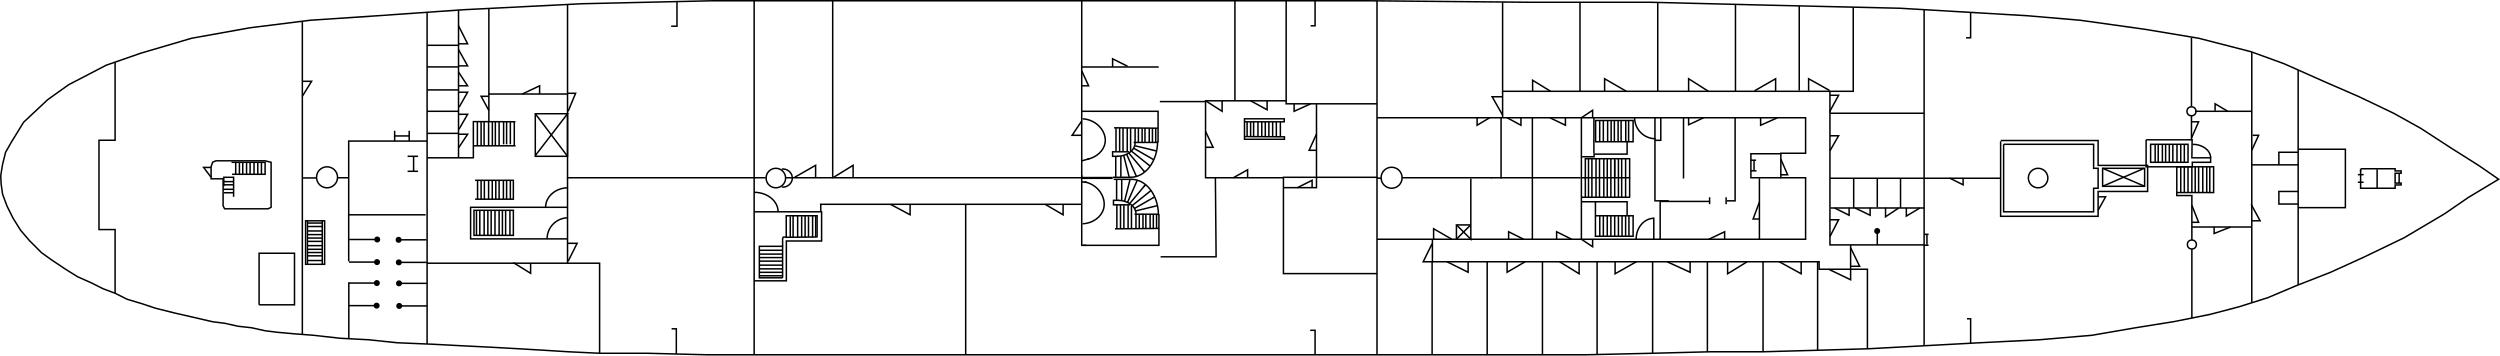<?xml version="1.0" encoding="UTF-8"?>
<svg id="_Слой_2" data-name="Слой 2" xmlns="http://www.w3.org/2000/svg" viewBox="0 0 1666.65 237">
  <defs>
    <style>
      .cls-1 {
        fill: none;
      }

      .cls-1, .cls-2 {
        stroke: #000;
        stroke-miterlimit: 10;
      }
    </style>
  </defs>
  <g id="_Нижняя_палубы" data-name="Нижняя палубы">
    <polygon class="cls-1" points="93.73 35.5 70.73 43.5 45.73 56.5 31.73 66.5 15.73 81.5 7.73 94.5 3.73 101.5 1.73 109.5 .5 117 .73 122.5 1.73 129.5 4.73 137.5 8.73 145.5 13.73 153.5 19.73 160.5 27.73 168.5 34.73 173.5 43.73 179.5 51.73 184.5 60.73 188.5 68.73 192.5 76.73 195.5 84.73 199.5 94.73 202.5 103.73 205.5 115.73 208.5 128.73 211.5 141.73 214.5 149.73 215.5 158.73 217.5 167.73 218.5 176.73 220.5 184.73 221.5 195.73 222.5 208.73 223.5 226.73 225.5 245.73 226.5 264.73 228.5 288.73 229.5 307.73 230.5 327.73 231.5 345.73 232.5 362.73 233.5 378.73 234.5 399.73 235.5 431.35 235.5 470.73 236.5 515.35 236.5 602.73 236.5 683.23 236.5 772.47 236.5 853.65 236.5 917.57 236.5 972.8 236.5 1009.82 236.5 1057.73 236.5 1101.73 235.5 1140.73 234.5 1175.73 234.5 1211.73 233.5 1245.73 232.5 1282.73 230.5 1319.73 228.5 1359.73 226.5 1394.73 223.5 1423.73 218.5 1448.73 214.5 1473.73 209.5 1492.73 204.5 1511.73 198.5 1530.73 190.5 1553.73 181.5 1575.73 171.5 1602.73 158.5 1629.73 142.5 1645.73 131.5 1660.73 122.5 1665.73 119.5 1652.73 110.5 1633.73 98.5 1613.73 85.5 1595.73 75.5 1572.73 64.5 1549.73 54.5 1522.73 42.5 1500.73 34.5 1465.73 25.5 1429.73 19.5 1386.73 13.5 1351.73 10.5 1317.73 8.5 1266.73 5.5 1180.73 3.5 1099.73 1.5 1019.1 1.5 910.73 .5 772.47 .5 606.5 .5 475.44 .5 387.73 2.5 308.73 6.5 251.73 10.5 206.73 13.5 166.73 18.5 127.73 25.5 93.73 35.5"/>
    <polyline class="cls-1" points="76.73 195.5 76.73 153.04 65.99 153.04 65.99 93.5 76.73 93.5 76.73 41.41"/>
    <line class="cls-1" x1="201.56" y1="222.95" x2="201.56" y2="14.15"/>
    <line class="cls-1" x1="1532.09" y1="189.96" x2="1532.09" y2="46.7"/>
    <polyline class="cls-1" points="1532.09 138.43 1563.57 138.43 1563.57 99.5 1532.09 99.5"/>
    <polyline class="cls-1" points="1532.09 136.02 1519.23 136.02 1519.23 127.64 1532.09 127.64"/>
    <line class="cls-1" x1="1501.17" y1="201.83" x2="1501.17" y2="34.78"/>
    <polyline class="cls-1" points="1501.17 109.89 1532.09 109.89 1519.23 109.89 1519.23 101.51 1532.09 101.51"/>
    <g>
      <polyline class="cls-1" points="1573.73 113.5 1573.73 113.68 1573.73 125.5 1596.73 125.5 1596.73 123.3 1600.73 123.3 1600.73 122.06 1596.73 122.06 1596.73 115.5 1600.73 115.5 1600.73 113.94 1596.73 113.94 1596.73 112.5 1573.86 112.5"/>
      <line class="cls-1" x1="1573.73" y1="114.5" x2="1573.73" y2="112.5"/>
      <line class="cls-1" x1="1584.73" y1="125.5" x2="1584.73" y2="112.87"/>
      <line class="cls-1" x1="1575.73" y1="121.5" x2="1571.88" y2="121.5"/>
      <line class="cls-1" x1="1575.73" y1="116.43" x2="1571.88" y2="116.43"/>
      <line class="cls-1" x1="1599.41" y1="115.5" x2="1599.41" y2="122.06"/>
    </g>
    <line class="cls-1" x1="1282.73" y1="230.5" x2="1282.73" y2="6.43"/>
    <polyline class="cls-1" points="1282.73 163.26 1219.95 163.26 1219.95 75.5 1282.73 75.5"/>
    <line class="cls-1" x1="1219.95" y1="118.83" x2="1282.73" y2="118.83"/>
    <line class="cls-1" x1="1282.73" y1="138.66" x2="1220.29" y2="138.66"/>
    <line class="cls-1" x1="1235.78" y1="138.66" x2="1235.78" y2="118.83"/>
    <line class="cls-1" x1="1251.51" y1="138.11" x2="1251.51" y2="119.09"/>
    <line class="cls-1" x1="1267.01" y1="138.66" x2="1267.01" y2="118.83"/>
    <line class="cls-1" x1="1251.51" y1="163.26" x2="1251.51" y2="154.5"/>
    <circle class="cls-2" cx="1251.43" cy="154" r="1.5"/>
    <line class="cls-2" x1="1285.73" y1="163.5" x2="1282.73" y2="163.5"/>
    <line class="cls-2" x1="1282.73" y1="156.21" x2="1285.73" y2="156.21"/>
    <line class="cls-2" x1="1284.61" y1="163.26" x2="1284.61" y2="156.21"/>
    <polyline class="cls-1" points="1219.95 157.7 1225.73 146.5 1219.73 146.5"/>
    <polyline class="cls-1" points="1223.03 138.66 1232.73 143.5 1232.73 138.45"/>
    <polyline class="cls-1" points="1236.67 138.66 1246.73 143.5 1246.73 138.45"/>
    <polyline class="cls-1" points="1257.01 138.45 1257.01 144.5 1265.78 138.66"/>
    <polyline class="cls-1" points="1270.88 138.66 1270.88 144.06 1279.86 138.66"/>
    <polyline class="cls-1" points="1219.95 100.54 1225.73 90.5 1219.95 90.5"/>
    <polyline class="cls-1" points="1235.48 4.77 1235.48 60.87 1001.73 60.87 1001.73 1.34"/>
    <line class="cls-1" x1="1053.31" y1="1.5" x2="1053.31" y2="60.87"/>
    <line class="cls-1" x1="1105.15" y1="1.63" x2="1105.15" y2="60.87"/>
    <line class="cls-1" x1="1156.97" y1="2.91" x2="1156.97" y2="60.87"/>
    <line class="cls-1" x1="1199.48" y1="3.94" x2="1199.48" y2="60.36"/>
    <polyline class="cls-1" points="1033.71 60.87 1021.73 53.5 1021.73 60.87"/>
    <polyline class="cls-1" points="1084.2 60.87 1069.73 52.5 1069.73 60.87"/>
    <polyline class="cls-1" points="1138.91 60.87 1125.73 52.5 1125.73 60.87"/>
    <polyline class="cls-1" points="1169.73 60.5 1183.73 52.5 1183.73 60.87"/>
    <polyline class="cls-1" points="1219.76 60.36 1205.73 52.5 1205.73 60.5"/>
    <line class="cls-1" x1="1219.95" y1="75.36" x2="1219.95" y2="60.87"/>
    <polyline class="cls-1" points="1219.73 74.5 1225.73 63.5 1219.95 63.5"/>
    <polyline class="cls-1" points="1244.93 232.52 1244.93 179.5 1212.73 179.5 1212.73 174.5 954.73 174.5 954.73 236.5"/>
    <line class="cls-1" x1="991.44" y1="236.5" x2="991.44" y2="174.5"/>
    <line class="cls-1" x1="1028.29" y1="236.5" x2="1028.29" y2="174.5"/>
    <line class="cls-1" x1="1064.72" y1="236.34" x2="1064.72" y2="174.5"/>
    <line class="cls-1" x1="1101.73" y1="235.5" x2="1101.73" y2="174.5"/>
    <line class="cls-1" x1="1138.25" y1="234.56" x2="1138.25" y2="174.5"/>
    <line class="cls-1" x1="1175.35" y1="234.5" x2="1175.35" y2="174.5"/>
    <line class="cls-1" x1="1211.73" y1="233.5" x2="1211.73" y2="174.5"/>
    <polyline class="cls-1" points="964.63 174.5 978.73 181.5 978.73 174.5"/>
    <polyline class="cls-1" points="1016.73 174.5 1004.73 181.5 1004.73 174.7"/>
    <polyline class="cls-1" points="1039.73 174.5 1052.73 182.5 1052.73 174.5"/>
    <polyline class="cls-1" points="1090.84 174.5 1076.73 182.5 1076.73 174.5"/>
    <polyline class="cls-1" points="1111.35 174.5 1126.73 181.5 1126.73 174.5"/>
    <polyline class="cls-1" points="1164.73 174.5 1151.73 182.5 1151.73 174.74"/>
    <polyline class="cls-1" points="1186.14 174.5 1200.76 182.5 1200.76 174.5"/>
    <polyline class="cls-1" points="1219.08 179.5 1233.73 186.5 1233.73 179.5 1233.73 163.26"/>
    <polyline class="cls-1" points="1233.73 165.13 1239.73 177.5 1233.73 177.5"/>
    <line class="cls-1" x1="917.99" y1="236.5" x2="917.99" y2=".5"/>
    <path class="cls-1" d="m917.99,78.5h285.73v23.67h-16.5v16.33h16.5v41h-285.73"/>
    <polyline class="cls-1" points="1187.23 118.5 1167.25 118.5 1167.25 102.5 1187.23 102.5"/>
    <line class="cls-1" x1="1172.93" y1="159.5" x2="1172.93" y2="118.83"/>
    <polyline class="cls-1" points="1187.23 106.16 1191.73 116.5 1187.03 116.5"/>
    <line class="cls-1" x1="1167.25" y1="106.8" x2="1170.73" y2="106.8"/>
    <line class="cls-1" x1="1167.25" y1="113.88" x2="1171.01" y2="113.88"/>
    <line class="cls-1" x1="1169.35" y1="106.8" x2="1169.35" y2="113.88"/>
    <polyline class="cls-1" points="1172.93 134.72 1168.71 146 1173.25 146"/>
    <polyline class="cls-1" points="1139.18 159.5 1149.73 154.5 1149.73 159.5"/>
    <polyline class="cls-1" points="1184.93 78.5 1173.73 83.5 1173.73 78.5"/>
    <line class="cls-1" x1="1122.33" y1="78.5" x2="1122.33" y2="119"/>
    <polyline class="cls-1" points="1135.73 78.5 1125.73 83.17 1125.73 78.5"/>
    <polyline class="cls-1" points="1156.73 78.5 1156.73 133.89 1151.27 133.89"/>
    <line class="cls-1" x1="1150.73" y1="131.5" x2="1150.73" y2="136.11"/>
    <line class="cls-1" x1="1106.76" y1="159.5" x2="1106.76" y2="133.89"/>
    <line class="cls-1" x1="1106.76" y1="134.28" x2="1139.48" y2="134.28"/>
    <line class="cls-1" x1="1139.73" y1="131.5" x2="1139.73" y2="136.11"/>
    <circle class="cls-1" cx="927.73" cy="118.5" r="7"/>
    <line class="cls-1" x1="917.99" y1="118.79" x2="920.73" y2="118.79"/>
    <polyline class="cls-1" points="980.54 119 980.54 159.5 971.11 150.06"/>
    <line class="cls-1" x1="934.73" y1="118.5" x2="994.59" y2="118.5"/>
    <line class="cls-1" x1="993.99" y1="118.5" x2="1021.57" y2="118.5"/>
    <line class="cls-1" x1="1021.57" y1="159.5" x2="1021.57" y2="78.5"/>
    <polyline class="cls-1" points="1015.73 159.5 1005.73 154.5 1005.73 159.5"/>
    <polyline class="cls-1" points="967.86 159.5 955.73 152.5 955.73 159.5"/>
    <polyline class="cls-1" points="980.54 149.95 970.94 149.95 970.94 159.5"/>
    <line class="cls-1" x1="971.11" y1="159.27" x2="980.41" y2="149.97"/>
    <polyline class="cls-1" points="1061.73 159.5 1061.73 164.5 1054.25 159.5 1054.25 78.5 1061.73 73.5 1061.73 78.5"/>
    <polyline class="cls-1" points="1047.73 159.5 1037.73 154.5 1037.73 159.65"/>
    <line class="cls-1" x1="1000.71" y1="119" x2="1000.71" y2="78.5"/>
    <polyline class="cls-1" points="993.05 78.5 984.73 83.5 984.73 78.5"/>
    <polyline class="cls-1" points="1004.71 78.5 1013.95 83.5 1013.95 78.5"/>
    <polyline class="cls-1" points="1033.23 78.5 1043.61 83.5 1043.61 78.32"/>
    <line class="cls-1" x1="1053.76" y1="118.5" x2="1021.57" y2="118.5"/>
    <line class="cls-1" x1="1102.52" y1="159.65" x2="1102.52" y2="145.13"/>
    <polyline class="cls-1" points="1107.18 78.5 1107.18 93.55 1103.29 93.55 1103.29 133.89 1112.54 133.89"/>
    <line class="cls-1" x1="1103.29" y1="78.23" x2="1103.29" y2="93.5"/>
    <path class="cls-1" d="m1090.73,159.5c0-7.74,5.37-14,12-14"/>
    <path class="cls-1" d="m1089.73,78.5c0,7.74,6.26,14,14,14"/>
    <rect class="cls-1" x="1063.61" y="143.85" width="25.12" height="13.65"/>
    <polyline class="cls-1" points="1084.73 143.5 1084.73 134.5 1063.91 134.5 1054.25 134.5"/>
    <line class="cls-1" x1="1063.61" y1="134.28" x2="1063.61" y2="143.5"/>
    <line class="cls-1" x1="1086.73" y1="131.5" x2="1054.65" y2="131.5"/>
    <polyline class="cls-1" points="1086.42 131.5 1086.42 118.5 1054.25 118.5"/>
    <line class="cls-1" x1="1056.88" y1="131.5" x2="1056.88" y2="118.5"/>
    <line class="cls-1" x1="1058.99" y1="131.5" x2="1058.99" y2="118.5"/>
    <line class="cls-1" x1="1061.26" y1="131.5" x2="1061.26" y2="118.64"/>
    <polyline class="cls-1" points="1064 131.5 1064 118.25 1064 105.81"/>
    <polyline class="cls-1" points="1066.33 131.5 1066.33 118.64 1066.33 105.81"/>
    <line class="cls-1" x1="1069.2" y1="131.5" x2="1069.2" y2="118.5"/>
    <polyline class="cls-1" points="1071.5 131.5 1071.5 118.25 1071.5 105.81"/>
    <polyline class="cls-1" points="1073.9 131.5 1073.9 118.25 1073.9 105.81"/>
    <polyline class="cls-1" points="1076.45 131.5 1076.45 118.5 1076.45 105.81"/>
    <polyline class="cls-1" points="1078.94 131.5 1078.94 118.5 1078.94 105.81"/>
    <polyline class="cls-1" points="1081.11 131.5 1081.11 118.25 1081.11 105.81"/>
    <line class="cls-1" x1="1083.73" y1="131.5" x2="1083.73" y2="118.5"/>
    <polyline class="cls-1" points="1086.42 118.25 1086.42 105.81 1056.88 105.81 1056.88 119.5"/>
    <line class="cls-1" x1="1083.73" y1="118.02" x2="1083.73" y2="105.81"/>
    <line class="cls-1" x1="1076.45" y1="117.85" x2="1076.45" y2="106.5"/>
    <line class="cls-1" x1="1069.2" y1="118.02" x2="1069.2" y2="105.81"/>
    <line class="cls-1" x1="1061.26" y1="118.25" x2="1061.26" y2="105.81"/>
    <line class="cls-1" x1="1058.99" y1="118.25" x2="1058.99" y2="105.81"/>
    <rect class="cls-1" x="1063.73" y="80.32" width="25" height="14.18"/>
    <polyline class="cls-1" points="1084.73 94.5 1084.73 102.74 1062.73 102.74 1062.73 104.5 1054.73 104.5"/>
    <line class="cls-1" x1="1066.46" y1="94.5" x2="1066.46" y2="80.32"/>
    <line class="cls-1" x1="1068.88" y1="94.5" x2="1068.88" y2="80.32"/>
    <line class="cls-1" x1="1071.74" y1="94.5" x2="1071.74" y2="80.32"/>
    <line class="cls-1" x1="1074.08" y1="94.5" x2="1074.08" y2="80.32"/>
    <line class="cls-1" x1="1076.23" y1="94.5" x2="1076.23" y2="80.32"/>
    <line class="cls-1" x1="1078.73" y1="94.5" x2="1078.73" y2="80.32"/>
    <line class="cls-1" x1="1080.73" y1="94.5" x2="1080.73" y2="80.5"/>
    <line class="cls-1" x1="1083.82" y1="94.5" x2="1083.82" y2="80.5"/>
    <line class="cls-1" x1="1085.73" y1="94.5" x2="1085.73" y2="80.5"/>
    <line class="cls-1" x1="1062.59" y1="78.5" x2="1062.59" y2="102.32"/>
    <line class="cls-1" x1="1066.5" y1="157.5" x2="1066.5" y2="143.85"/>
    <line class="cls-1" x1="1068.88" y1="157.5" x2="1068.88" y2="143.85"/>
    <line class="cls-1" x1="1071.5" y1="157.5" x2="1071.5" y2="143.85"/>
    <line class="cls-1" x1="1073.9" y1="157.34" x2="1073.9" y2="143.85"/>
    <line class="cls-1" x1="1076.45" y1="157.34" x2="1076.45" y2="143.5"/>
    <line class="cls-1" x1="1078.94" y1="157.34" x2="1078.94" y2="143.68"/>
    <line class="cls-1" x1="1081.35" y1="157.34" x2="1081.35" y2="143.85"/>
    <line class="cls-1" x1="1083.73" y1="157.5" x2="1083.73" y2="143.85"/>
    <line class="cls-1" x1="1085.95" y1="157.5" x2="1085.95" y2="143.5"/>
    <polyline class="cls-1" points="954.93 162.02 948.8 174.5 954.93 174.5 954.93 159.27"/>
    <line class="cls-1" x1="1001.73" y1="60.87" x2="1001.73" y2="78.5"/>
    <polyline class="cls-1" points="1001.73 76.7 994.73 64.5 1001.73 64.5"/>
    <polyline class="cls-1" points="1313.74 228.82 1313.74 212.5 1311.31 212.5"/>
    <g id="_Штука_с_куржком" data-name="Штука с куржком">
      <circle class="cls-1" cx="1461.23" cy="163" r="3"/>
      <line class="cls-1" x1="1461.23" y1="212" x2="1461.23" y2="166"/>
    </g>
    <polyline class="cls-1" points="1501.17 151.34 1461.23 151.34 1461.23 160"/>
    <polyline class="cls-1" points="1486.97 151.34 1476.08 155.67 1476.08 151.2"/>
    <polyline class="cls-1" points="1461.23 151.34 1461.23 130.36 1451.18 130.36 1451.18 128.15"/>
    <polyline class="cls-1" points="1461.23 136.88 1465.73 148.2 1461.23 148.2"/>
    <g id="_Лестница" data-name="Лестница">
      <polygon class="cls-1" points="1451.18 128.36 1475.73 128.36 1475.73 111.2 1451.73 111.2 1451.18 111.2 1451.18 128.36"/>
      <line class="cls-1" x1="1453.82" y1="128.36" x2="1453.82" y2="111.2"/>
      <line class="cls-1" x1="1456.2" y1="111.2" x2="1456.2" y2="128.15"/>
      <line class="cls-1" x1="1458.67" y1="111.2" x2="1458.67" y2="128.2"/>
      <line class="cls-1" x1="1461.23" y1="111.2" x2="1461.23" y2="128.36"/>
      <line class="cls-1" x1="1463.45" y1="111.2" x2="1463.45" y2="128.2"/>
      <line class="cls-1" x1="1465.73" y1="111.2" x2="1465.73" y2="128.36"/>
      <line class="cls-1" x1="1468.5" y1="128.2" x2="1468.5" y2="111.2"/>
      <line class="cls-1" x1="1471.14" y1="111.2" x2="1471.14" y2="128.36"/>
      <line class="cls-1" x1="1473.18" y1="111.2" x2="1473.18" y2="128.36"/>
    </g>
    <g id="_Шутка_на_палубе" data-name="Шутка на палубе">
      <polyline class="cls-1" points="1335.73 96.2 1335.73 141.2 1395.73 141.2 1395.73 125.51 1398.73 125.51 1398.73 112.2 1395.73 112.2 1395.73 96.2 1335.73 96.2"/>
      <circle class="cls-1" cx="1358.73" cy="118.7" r="6.5"/>
      <polyline class="cls-1" points="1333.73 94.2 1333.73 144.2 1398.73 144.2 1398.73 127.64 1431.73 127.64 1431.73 110.27 1398.73 110.27 1398.73 93.68 1334.1 93.68 1333.82 93.68"/>
      <rect class="cls-1" x="1401.73" y="112.2" width="28" height="12"/>
      <line class="cls-1" x1="1401.73" y1="112.2" x2="1429.73" y2="124.2"/>
      <line class="cls-1" x1="1401.73" y1="124.2" x2="1429.4" y2="112.2"/>
      <polyline class="cls-1" points="1398.73 140.17 1403.73 131.2 1398.73 131.2"/>
    </g>
    <polyline class="cls-1" points="1500.73 136.2 1506.73 147.2 1501.17 147.2"/>
    <polyline class="cls-1" points="1501.17 100.15 1505.73 90.2 1501.73 90.2"/>
    <g id="_Штука_с_куржком-2" data-name="Штука с куржком">
      <circle class="cls-1" cx="1460.97" cy="74.2" r="3"/>
      <line class="cls-1" x1="1460.97" y1="25.2" x2="1460.97" y2="71.2"/>
    </g>
    <line class="cls-1" x1="1460.97" y1="77.2" x2="1460.97" y2="93.68"/>
    <polyline class="cls-1" points="1460.97 92.06 1465.73 81.2 1460.97 81.2"/>
    <line class="cls-1" x1="1463.35" y1="74.2" x2="1501.17" y2="74.2"/>
    <polyline class="cls-1" points="1485.14 74.2 1476.73 69.2 1476.73 73.85"/>
    <g id="_Лестница_с_дугой" data-name="Лестница с дугой">
      <g id="_Лестница-2" data-name="Лестница">
        <polygon class="cls-1" points="1433.73 96.2 1433.73 108.2 1436.42 108.2 1458.67 108.2 1458.67 96.2 1433.73 96.2"/>
        <line class="cls-1" x1="1436.76" y1="96.2" x2="1436.76" y2="108.2"/>
        <line class="cls-1" x1="1438.8" y1="108.2" x2="1438.8" y2="96.2"/>
        <line class="cls-1" x1="1441.57" y1="108.2" x2="1441.57" y2="96.53"/>
        <line class="cls-1" x1="1443.73" y1="108.2" x2="1443.73" y2="96.2"/>
        <line class="cls-1" x1="1446.2" y1="96.2" x2="1446.2" y2="108.2"/>
        <line class="cls-1" x1="1448.54" y1="96.2" x2="1448.54" y2="108.2"/>
        <line class="cls-1" x1="1451.31" y1="96.2" x2="1451.31" y2="108.2"/>
        <line class="cls-1" x1="1453.82" y1="96.02" x2="1453.82" y2="108.2"/>
        <line class="cls-1" x1="1456.2" y1="96.2" x2="1456.2" y2="108.02"/>
      </g>
      <polyline class="cls-1" points="1430.73 93.2 1430.73 111.2 1461.52 111.2 1461.52 108.2 1473.73 108.2 1473.73 105.2 1461.23 105.2 1461.41 93.2 1430.73 93.2"/>
      <path class="cls-1" d="m1473.73,105.2c0-4.97-5.37-9-12-9"/>
    </g>
    <polyline class="cls-1" points="1313.73 8.2 1313.73 25.2 1310.67 25.2"/>
    <line class="cls-1" x1="1282.87" y1="118.83" x2="1333.52" y2="118.83"/>
    <polyline class="cls-1" points="1299.65 118.7 1308.73 123.2 1308.73 118.7"/>
    <polyline class="cls-1" points="917.99 182.4 855.61 182.4 855.61 118.2 918.25 118.2"/>
    <polyline class="cls-1" points="855.61 125.1 877.65 125.1 877.65 118.2 877.65 69.2 917.99 69.2 857.44 69.2 857.44 .5"/>
    <polyline class="cls-1" points="864.73 125.2 874.73 120.2 874.73 125.1"/>
    <polyline class="cls-1" points="876.71 .5 876.71 17.2 873.73 17.2"/>
    <polyline class="cls-1" points="873.73 69.2 862.73 74.2 862.73 69.2"/>
    <polyline class="cls-1" points="877.73 89.2 872.73 100.2 877.31 100.2"/>
    <polyline class="cls-1" points="855.61 118.5 803.69 118.5 803.69 67.2 857.44 67.2"/>
    <polyline class="cls-1" points="822.16 118.5 831.73 113.2 831.73 118.2"/>
    <polyline class="cls-1" points="833.73 67.2 844.73 73.2 844.73 67.2"/>
    <polyline class="cls-1" points="803.73 67.2 814.73 74.2 814.73 67.2"/>
    <polyline class="cls-1" points="803.73 87.72 808.73 98.2 803.69 98.2"/>
    <line class="cls-1" x1="803.73" y1="67.72" x2="773.23" y2="67.72"/>
    <line class="cls-1" x1="823.27" y1="67.2" x2="823.27" y2=".5"/>
    <polyline class="cls-1" points="810.25 118.5 810.73 171.2 773.73 171.2"/>
    <g id="_Лестница-3" data-name="Лестница">
      <polyline class="cls-1" points="829.73 81.2 856.14 81.2 856.14 79.2 829.65 79.2 829.65 92.85 856.27 92.85 856.27 91.2 829.65 91.05"/>
      <line class="cls-1" x1="831.4" y1="81.2" x2="831.4" y2="91.06"/>
      <line class="cls-1" x1="833.73" y1="81.2" x2="833.73" y2="91.06"/>
      <line class="cls-1" x1="835.73" y1="81.2" x2="835.73" y2="91.06"/>
      <line class="cls-1" x1="838.63" y1="81.2" x2="838.63" y2="91.06"/>
      <line class="cls-1" x1="841.18" y1="81.2" x2="841.18" y2="91.06"/>
      <line class="cls-1" x1="843.52" y1="81.2" x2="843.52" y2="91.06"/>
      <line class="cls-1" x1="845.91" y1="81.2" x2="845.91" y2="91.2"/>
      <line class="cls-1" x1="848.42" y1="81.2" x2="848.42" y2="91.06"/>
      <line class="cls-1" x1="850.88" y1="81.2" x2="850.88" y2="90.87"/>
      <line class="cls-1" x1="853.57" y1="81.2" x2="853.57" y2="90.87"/>
    </g>
    <line class="cls-1" x1="721.14" y1=".5" x2="721.14" y2="117.95"/>
    <line class="cls-1" x1="721.14" y1="44.66" x2="772.47" y2="44.66"/>
    <polyline class="cls-1" points="751.73 44.2 741.73 39.2 741.73 44.66"/>
    <polyline class="cls-1" points="721.14 47.21 725.73 57.2 721.14 57.2"/>
    <polyline class="cls-1" points="721.14 80.66 714.73 90.2 720.73 90.2"/>
    <g id="_Верхняя_круговая_лестница" data-name="Верхняя круговая лестница">
      <path class="cls-1" d="m721.14,74.2h50.89v20.76"/>
      <path class="cls-1" d="m771.73,94.2c0,13.27-8.05,24-18,24"/>
      <line class="cls-1" x1="771.73" y1="94.96" x2="755.74" y2="94.96"/>
      <path class="cls-1" d="m756.73,95.2c0,4.97-5.37,9-12,9"/>
      <polyline class="cls-1" points="745.33 104.19 741.73 104.2 741.73 101.2 752.73 101.2"/>
      <line class="cls-1" x1="753.99" y1="118.2" x2="741.86" y2="118.2"/>
      <line class="cls-1" x1="743.82" y1="117.95" x2="743.82" y2="104.19"/>
      <line class="cls-1" x1="747.23" y1="117.95" x2="747.23" y2="104.03"/>
      <line class="cls-1" x1="749.13" y1="103.57" x2="752.73" y2="117.95"/>
      <line class="cls-1" x1="751.1" y1="102.83" x2="757.6" y2="117.64"/>
      <line class="cls-1" x1="752.53" y1="102.04" x2="762.73" y2="114.2"/>
      <line class="cls-1" x1="754.21" y1="100.71" x2="766.76" y2="110.76"/>
      <line class="cls-1" x1="762.12" y1="113.47" x2="763.14" y2="114.67"/>
      <line class="cls-1" x1="755.74" y1="98.78" x2="769.18" y2="106.51"/>
      <line class="cls-1" x1="756.73" y1="97.2" x2="771.18" y2="100.71"/>
      <line class="cls-1" x1="772.03" y1="85.47" x2="742.73" y2="85.2"/>
      <line class="cls-1" x1="743.99" y1="85.21" x2="743.99" y2="101.2"/>
      <line class="cls-1" x1="746.42" y1="85.23" x2="746.42" y2="101.2"/>
      <line class="cls-1" x1="748.67" y1="85.33" x2="748.67" y2="101"/>
      <line class="cls-1" x1="751.48" y1="85.28" x2="751.48" y2="101"/>
      <line class="cls-1" x1="753.73" y1="85.47" x2="753.73" y2="100.71"/>
      <line class="cls-1" x1="756.73" y1="85.2" x2="756.73" y2="94.7"/>
      <line class="cls-1" x1="758.93" y1="85.23" x2="758.93" y2="94.7"/>
      <line class="cls-1" x1="761.4" y1="85.47" x2="761.4" y2="95.2"/>
      <line class="cls-1" x1="763.31" y1="85.33" x2="763.31" y2="94.96"/>
      <line class="cls-1" x1="766.16" y1="85.23" x2="766.16" y2="94.7"/>
      <line class="cls-1" x1="768.29" y1="85.43" x2="768.29" y2="94.7"/>
      <line class="cls-1" x1="770.46" y1="85.47" x2="770.46" y2="94.96"/>
    </g>
    <g id="_Нижняя_круговая_лестница" data-name="Нижняя круговая лестница">
      <path class="cls-1" d="m721.72,163.55h50.89v-20.76"/>
      <path class="cls-1" d="m772.3,143.55c0-13.27-8.05-24-18-24"/>
      <line class="cls-1" x1="772.3" y1="142.8" x2="756.32" y2="142.8"/>
      <path class="cls-1" d="m757.3,142.55c0-4.97-5.37-9-12-9"/>
      <polyline class="cls-1" points="745.91 133.56 742.3 133.55 742.3 136.55 753.3 136.55"/>
      <line class="cls-1" x1="754.57" y1="119.55" x2="742.44" y2="119.55"/>
      <line class="cls-1" x1="744.4" y1="119.8" x2="744.4" y2="133.56"/>
      <line class="cls-1" x1="747.8" y1="119.8" x2="747.8" y2="133.72"/>
      <line class="cls-1" x1="749.71" y1="134.18" x2="753.3" y2="119.8"/>
      <line class="cls-1" x1="751.68" y1="134.92" x2="758.18" y2="120.11"/>
      <line class="cls-1" x1="753.11" y1="135.71" x2="763.3" y2="123.55"/>
      <line class="cls-1" x1="754.79" y1="137.04" x2="767.34" y2="126.99"/>
      <line class="cls-1" x1="762.7" y1="124.28" x2="763.72" y2="123.08"/>
      <line class="cls-1" x1="756.32" y1="138.97" x2="769.76" y2="131.24"/>
      <line class="cls-1" x1="757.3" y1="140.55" x2="771.76" y2="137.04"/>
      <line class="cls-1" x1="772.61" y1="152.29" x2="743.3" y2="152.55"/>
      <line class="cls-1" x1="744.57" y1="152.54" x2="744.57" y2="136.55"/>
      <line class="cls-1" x1="747" y1="152.52" x2="747" y2="136.55"/>
      <line class="cls-1" x1="749.25" y1="152.42" x2="749.25" y2="136.75"/>
      <line class="cls-1" x1="752.06" y1="152.47" x2="752.06" y2="136.75"/>
      <line class="cls-1" x1="754.3" y1="152.29" x2="754.3" y2="137.04"/>
      <line class="cls-1" x1="757.3" y1="152.55" x2="757.3" y2="143.05"/>
      <line class="cls-1" x1="759.51" y1="152.52" x2="759.51" y2="143.05"/>
      <line class="cls-1" x1="761.98" y1="152.29" x2="761.98" y2="142.55"/>
      <line class="cls-1" x1="763.89" y1="152.42" x2="763.89" y2="142.8"/>
      <line class="cls-1" x1="766.74" y1="152.52" x2="766.74" y2="143.05"/>
      <line class="cls-1" x1="768.87" y1="152.32" x2="768.87" y2="143.05"/>
      <line class="cls-1" x1="771.04" y1="152.29" x2="771.04" y2="142.8"/>
    </g>
    <polyline class="cls-1" points="721.14 116.7 721.14 163.55 724.14 163.55"/>
    <line class="cls-1" x1="643.78" y1="236.5" x2="643.78" y2="136.2"/>
    <line class="cls-1" x1="721.14" y1="136.2" x2="546.59" y2="136.2"/>
    <polyline class="cls-1" points="593.61 136.2 606.73 143.2 606.73 136.2"/>
    <polyline class="cls-1" points="696.73 136.2 708.73 143.2 708.73 136.2"/>
    <polyline class="cls-1" points="555.12 .5 555.12 118.5 721.14 118.5"/>
    <polyline class="cls-1" points="555.73 118.2 568.73 110.2 568.73 118.5"/>
    <line class="cls-1" x1="502.76" y1="236.5" x2="502.76" y2=".5"/>
    <polyline class="cls-1" points="450.88 236 450.88 219.2 447.73 219.2"/>
    <polyline class="cls-1" points="451.31 1.05 451.31 17.47 447.44 17.47"/>
    <polyline class="cls-1" points="378.35 3.19 378.35 118.5 502.76 118.5 510.41 118.5"/>
    <polyline class="cls-1" points="378.73 74.2 383.73 62.2 378.35 62.2"/>
    <g id="_Квадрат_с_крестом" data-name="Квадрат с крестом">
      <polyline class="cls-1" points="356.86 103.72 378.35 75.83 356.86 75.83 356.86 104.2 378.35 104.2 378.35 75.83"/>
      <line class="cls-1" x1="356.86" y1="75.83" x2="378.35" y2="104.2"/>
    </g>
    <polyline class="cls-1" points="399.73 235.5 399.73 175.47 284.73 175.47 284.73 229.33 284.73 8.17"/>
    <polyline class="cls-1" points="378.35 62.68 325.91 62.68 325.91 5.63"/>
    <polyline class="cls-1" points="348.16 62.68 359.73 57.2 359.73 62.68"/>
    <line class="cls-1" x1="325.91" y1="62.68" x2="325.91" y2="81.06"/>
    <polyline class="cls-1" points="325.91 73.66 320.73 64.2 325.91 64.2"/>
    <polyline class="cls-1" points="305.68 6.71 305.68 105.2 284.73 105.2 315.95 105.2"/>
    <line class="cls-1" x1="284.73" y1="88.91" x2="305.68" y2="88.91"/>
    <line class="cls-1" x1="284.73" y1="74.2" x2="305.99" y2="74.2"/>
    <line class="cls-1" x1="284.73" y1="59.94" x2="305.68" y2="59.94"/>
    <line class="cls-1" x1="284.73" y1="44.61" x2="305.68" y2="44.61"/>
    <line class="cls-1" x1="284.73" y1="30.2" x2="306.05" y2="30.2"/>
    <polyline class="cls-1" points="305.68 17.17 311.73 29.2 305.68 29.2"/>
    <polyline class="cls-1" points="305.68 33.06 311.73 43.91 305.68 43.91"/>
    <polyline class="cls-1" points="305.68 48.06 311.73 57.2 305.68 57.2"/>
    <polyline class="cls-1" points="306.05 71.49 311.73 61.47 305.99 61.47"/>
    <polyline class="cls-1" points="305.99 86.17 311.73 76.2 305.99 76.2"/>
    <polyline class="cls-1" points="305.68 98.61 311.73 89.49 305.68 89.49"/>
    <polyline class="cls-1" points="201.56 64.15 207.73 54.2 201.56 54.2"/>
    <circle class="cls-1" cx="218.03" cy="118.2" r="7"/>
    <line class="cls-1" x1="232.54" y1="225.81" x2="232.54" y2="188.2"/>
    <polyline class="cls-1" points="284.73 94.05 232.46 94.05 232.46 143.2 283.73 143.2"/>
    <line class="cls-1" x1="263.1" y1="94.05" x2="263.1" y2="87.2"/>
    <line class="cls-1" x1="272.8" y1="94.05" x2="272.8" y2="87.2"/>
    <line class="cls-1" x1="263.27" y1="90.63" x2="272.8" y2="90.63"/>
    <line class="cls-1" x1="278.73" y1="114.2" x2="271.73" y2="114.2"/>
    <line class="cls-1" x1="278.73" y1="104.2" x2="271.73" y2="104.2"/>
    <line class="cls-1" x1="275.73" y1="114.2" x2="275.73" y2="104.2"/>
    <line class="cls-1" x1="232.46" y1="143.2" x2="232.46" y2="174.2"/>
    <g id="_Душ" data-name="Душ">
      <circle class="cls-2" cx="251.23" cy="188.7" r="1.5"/>
      <line class="cls-2" x1="232.54" y1="188.7" x2="251.23" y2="188.7"/>
    </g>
    <g id="_Душ-2" data-name="Душ">
      <circle class="cls-2" cx="251.09" cy="203.75" r="1.5"/>
      <line class="cls-2" x1="232.4" y1="203.75" x2="251.09" y2="203.75"/>
    </g>
    <g id="_Душ-3" data-name="Душ">
      <circle class="cls-2" cx="251.49" cy="159.66" r="1.5"/>
      <line class="cls-2" x1="232.8" y1="159.66" x2="251.49" y2="159.66"/>
    </g>
    <g id="_Душ-4" data-name="Душ">
      <circle class="cls-2" cx="251.35" cy="174.72" r="1.5"/>
      <line class="cls-2" x1="232.67" y1="174.72" x2="251.35" y2="174.72"/>
    </g>
    <g id="_Душ-5" data-name="Душ">
      <circle class="cls-2" cx="266" cy="188.9" r="1.5"/>
      <line class="cls-2" x1="284.68" y1="188.9" x2="266" y2="188.9"/>
    </g>
    <g id="_Душ-6" data-name="Душ">
      <circle class="cls-2" cx="266.14" cy="203.96" r="1.5"/>
      <line class="cls-2" x1="284.82" y1="203.96" x2="266.14" y2="203.96"/>
    </g>
    <g id="_Душ-7" data-name="Душ">
      <circle class="cls-2" cx="265.74" cy="159.87" r="1.5"/>
      <line class="cls-2" x1="284.42" y1="159.87" x2="265.74" y2="159.87"/>
    </g>
    <g id="_Душ-8" data-name="Душ">
      <circle class="cls-2" cx="265.87" cy="174.92" r="1.5"/>
      <line class="cls-2" x1="284.56" y1="174.92" x2="265.87" y2="174.92"/>
    </g>
    <g id="_Лестница-4" data-name="Лестница">
      <rect class="cls-1" x="203.73" y="147.2" width="12.69" height="29"/>
      <line class="cls-1" x1="204.97" y1="176.22" x2="204.97" y2="147.2"/>
      <line class="cls-1" x1="214.84" y1="176.2" x2="214.84" y2="147.2"/>
      <line class="cls-1" x1="204.97" y1="148.7" x2="214.63" y2="148.7"/>
      <line class="cls-1" x1="204.97" y1="151" x2="214.63" y2="151"/>
      <line class="cls-1" x1="204.97" y1="153.98" x2="214.63" y2="153.98"/>
      <line class="cls-1" x1="204.97" y1="156.4" x2="214.63" y2="156.4"/>
      <line class="cls-1" x1="204.97" y1="158.7" x2="214.63" y2="158.7"/>
      <line class="cls-1" x1="204.97" y1="160.91" x2="214.63" y2="160.91"/>
      <line class="cls-1" x1="204.97" y1="163.76" x2="214.63" y2="163.76"/>
      <line class="cls-1" x1="204.73" y1="166.2" x2="214.63" y2="166.2"/>
      <line class="cls-1" x1="204.97" y1="168.35" x2="214.63" y2="168.35"/>
      <line class="cls-1" x1="204.97" y1="170.55" x2="214.63" y2="170.55"/>
      <line id="_Ле" data-name="Ле" class="cls-1" x1="204.97" y1="173.68" x2="214.63" y2="173.68"/>
    </g>
    <line class="cls-1" x1="232.46" y1="118.5" x2="225.03" y2="118.5"/>
    <line class="cls-1" x1="210.88" y1="118.63" x2="201.56" y2="118.63"/>
    <polyline id="_Электрощиток" data-name="Электрощиток" class="cls-1" points="172.73 203.2 196.33 203.2 196.33 168.83 172.73 168.83 172.73 203.2"/>
    <polyline class="cls-1" points="151.73 139.2 178.73 139.2 180.73 138.2 180.73 108.2 176.73 107.2 143.93 107.2 141.73 108.2 140.73 111.2 140.73 119.2 148.73 119.2 148.73 137.2 149.73 139.2 151.73 139.2"/>
    <polyline class="cls-1" points="140.73 111.61 135.73 111.61 140.73 118.2"/>
    <g id="_Лестница-5" data-name="Лестница">
      <polyline class="cls-1" points="154.73 116.2 176.73 116.2 176.73 108.2 154.36 108.2"/>
      <line class="cls-1" x1="157.14" y1="108.2" x2="157.14" y2="116.44"/>
      <line class="cls-1" x1="159.61" y1="108.2" x2="159.61" y2="116.2"/>
      <line class="cls-1" x1="161.82" y1="108.2" x2="161.82" y2="116.2"/>
      <line class="cls-1" x1="164.37" y1="108.2" x2="164.37" y2="116.44"/>
      <line class="cls-1" x1="166.73" y1="108.2" x2="166.73" y2="116.2"/>
      <line class="cls-1" x1="169.35" y1="108.2" x2="169.35" y2="116.2"/>
      <line class="cls-1" x1="171.86" y1="108.2" x2="171.86" y2="116.2"/>
      <line class="cls-1" x1="174.29" y1="108.2" x2="174.29" y2="116.2"/>
    </g>
    <g id="_Лестница-6" data-name="Лестница">
      <polyline class="cls-1" points="155.73 131.2 155.73 118.2 149.19 118.2 149.19 124.2"/>
      <line class="cls-1" x1="149.19" y1="121.08" x2="155.73" y2="121.08"/>
      <line class="cls-1" x1="148.73" y1="123.2" x2="155.73" y2="123.2"/>
      <line class="cls-1" x1="148.73" y1="126.2" x2="155.73" y2="126.2"/>
      <line class="cls-1" x1="149.19" y1="128.49" x2="155.73" y2="128.49"/>
    </g>
    <polyline class="cls-1" points="343.59 81.18 315.57 81.06 315.57 105.2"/>
    <g id="_Лестница-7" data-name="Лестница">
      <line class="cls-1" x1="343.73" y1="97.2" x2="315.57" y2="97.2"/>
      <line class="cls-1" x1="318.25" y1="97.2" x2="318.25" y2="81.06"/>
      <line class="cls-1" x1="320.73" y1="97.2" x2="320.73" y2="81.08"/>
      <line class="cls-1" x1="322.73" y1="97.2" x2="322.73" y2="81.09"/>
      <line class="cls-1" x1="325.73" y1="97.2" x2="325.73" y2="81.1"/>
      <line class="cls-1" x1="328.23" y1="97.2" x2="328.23" y2="81.06"/>
      <line class="cls-1" x1="330.23" y1="97.2" x2="330.23" y2="81.06"/>
      <line class="cls-1" x1="332.73" y1="97.2" x2="332.73" y2="81.18"/>
      <line class="cls-1" x1="335.73" y1="96.2" x2="335.73" y2="81.2"/>
      <line class="cls-1" x1="337.73" y1="96.2" x2="337.73" y2="81.2"/>
      <line class="cls-1" x1="340.23" y1="96.2" x2="340.23" y2="81.2"/>
      <line class="cls-1" x1="342.85" y1="81.1" x2="342.85" y2="97.2"/>
    </g>
    <line class="cls-1" x1="378.35" y1="118.5" x2="378.35" y2="175.47"/>
    <polyline class="cls-1" points="378.73 174.2 384.73 162.2 378.35 162.2"/>
    <polyline class="cls-1" points="342.23 175.08 353.73 182.2 353.73 175.47"/>
    <polyline class="cls-1" points="378.35 159.25 313.73 159.25 313.73 138.2 378.35 138.2"/>
    <g id="_Лестница-8" data-name="Лестница">
      <polyline class="cls-1" points="316.73 120.2 342.23 120.2 342.23 132.79 316.73 132.79"/>
      <line class="cls-1" x1="318.37" y1="120.2" x2="318.37" y2="132.79"/>
      <line class="cls-1" x1="320.73" y1="120.2" x2="320.73" y2="132.79"/>
      <line class="cls-1" x1="322.91" y1="120.2" x2="322.91" y2="132.79"/>
      <line class="cls-1" x1="325.73" y1="120.2" x2="325.73" y2="132.79"/>
      <line class="cls-1" x1="328.18" y1="120.2" x2="328.18" y2="132.79"/>
      <line class="cls-1" x1="330.52" y1="120.2" x2="330.52" y2="132.79"/>
      <line class="cls-1" x1="332.74" y1="120.2" x2="332.74" y2="132.79"/>
      <line class="cls-1" x1="335.59" y1="120.2" x2="335.59" y2="132.79"/>
      <line class="cls-1" x1="337.73" y1="120.2" x2="337.73" y2="132.79"/>
      <line class="cls-1" x1="340.23" y1="120.2" x2="340.23" y2="132.79"/>
    </g>
    <path class="cls-1" d="m364.73,159.2c0-7.74,6.26-14,14-14"/>
    <path class="cls-1" d="m363.73,138.2c0-7.19,6.71-13,15-13"/>
    <g id="_Лестница-9" data-name="Лестница">
      <polyline class="cls-1" points="342.73 140.2 315.99 140.2 315.99 156.91 342.73 156.91"/>
      <line class="cls-1" x1="317.65" y1="156.91" x2="317.65" y2="140.2"/>
      <line class="cls-1" x1="319.86" y1="156.91" x2="319.86" y2="140.2"/>
      <line class="cls-1" x1="322.76" y1="156.91" x2="322.76" y2="140.2"/>
      <line class="cls-1" x1="325.23" y1="157.2" x2="325.23" y2="140.2"/>
      <line class="cls-1" x1="327.44" y1="156.91" x2="327.44" y2="140.2"/>
      <line class="cls-1" x1="329.99" y1="156.91" x2="329.99" y2="140.2"/>
      <line class="cls-1" x1="332.74" y1="156.91" x2="332.74" y2="140.39"/>
      <line class="cls-1" x1="334.94" y1="156.91" x2="334.94" y2="140.2"/>
      <line class="cls-1" x1="337.08" y1="156.91" x2="337.08" y2="140.39"/>
      <line class="cls-1" x1="339.95" y1="156.91" x2="339.95" y2="140.39"/>
      <line class="cls-1" x1="342.23" y1="156.91" x2="342.23" y2="140.39"/>
    </g>
    <line class="cls-1" x1="741.73" y1="118.37" x2="721.14" y2="118.37"/>
    <line class="cls-1" x1="721.14" y1="118.88" x2="741.73" y2="118.88"/>
    <path class="cls-1" d="m721.73,79.2c9.75.58,16.13,8.85,15,16-.83,5.23-5.67,9.78-12,11"/>
    <line class="cls-1" x1="721.14" y1="107.25" x2="726.25" y2="105.83"/>
    <path class="cls-1" d="m721.73,149.2c6.8-.29,12.49-4.52,14-10,1.99-7.25-3.45-16.28-13-18"/>
    <line class="cls-1" x1="720.76" y1="121.2" x2="724.41" y2="121.59"/>
    <polyline class="cls-1" points="876.71 236.5 876.71 220.2 873.48 220.2"/>
    <circle class="cls-1" cx="517.23" cy="118.7" r="6.5"/>
    <path class="cls-1" d="m521.23,124.7c3.76.44,7-2.54,7-6s-3.24-6.44-7-6"/>
    <polyline class="cls-1" points="555.12 118.5 528.23 118.5 523.73 118.5"/>
    <polyline class="cls-1" points="529.73 118.2 543.73 110.2 543.73 118.7"/>
    <polyline class="cls-1" points="502.76 187.21 524.23 187.21 524.23 160.66 547.73 160.66 547.73 141.2 502.63 141.2"/>
    <g id="_Лестница-10" data-name="Лестница">
      <polyline class="cls-1" points="544.73 158.2 544.73 143.85 524.16 143.85 524.16 158.2 544.73 157.98"/>
      <line class="cls-1" x1="526.84" y1="158.17" x2="526.84" y2="144.2"/>
      <line class="cls-1" x1="528.73" y1="158.2" x2="528.73" y2="143.85"/>
      <line class="cls-1" x1="531.76" y1="158.2" x2="531.76" y2="143.85"/>
      <line class="cls-1" x1="534.44" y1="158.09" x2="534.44" y2="144.2"/>
      <line class="cls-1" x1="536.73" y1="158.2" x2="536.73" y2="143.97"/>
      <line class="cls-1" x1="539" y1="158.04" x2="539" y2="144.2"/>
      <line class="cls-1" x1="541.73" y1="158.2" x2="541.73" y2="143.97"/>
      <line class="cls-1" x1="543.79" y1="157.99" x2="543.79" y2="143.85"/>
    </g>
    <g id="_Лестница-11" data-name="Лестница">
      <polyline class="cls-1" points="521.73 185.2 506.23 185.2 506.23 164.21 521.73 164.21 521.73 185.2"/>
      <line class="cls-1" x1="506.23" y1="166.85" x2="521.73" y2="166.85"/>
      <line class="cls-1" x1="506.23" y1="169.4" x2="521.73" y2="169.4"/>
      <line class="cls-1" x1="506.23" y1="171.72" x2="521.73" y2="171.72"/>
      <line class="cls-1" x1="506.23" y1="174.08" x2="521.73" y2="174.08"/>
      <line class="cls-1" x1="506.23" y1="176.76" x2="521.84" y2="176.76"/>
      <line class="cls-1" x1="506.23" y1="179.23" x2="521.73" y2="179.23"/>
      <line class="cls-1" x1="506.23" y1="181.55" x2="521.73" y2="181.55"/>
      <line class="cls-1" x1="506.23" y1="183.85" x2="521.73" y2="183.85"/>
    </g>
    <polyline class="cls-1" points="521.73 164.21 521.73 159.1 522.23 158.04 524.52 158.04"/>
    <path class="cls-1" d="m518.73,141.2c0-7.19-7.16-13-16-13"/>
    <line class="cls-1" x1="547.17" y1="141.2" x2="547.17" y2="136.2"/>
  </g>
</svg>